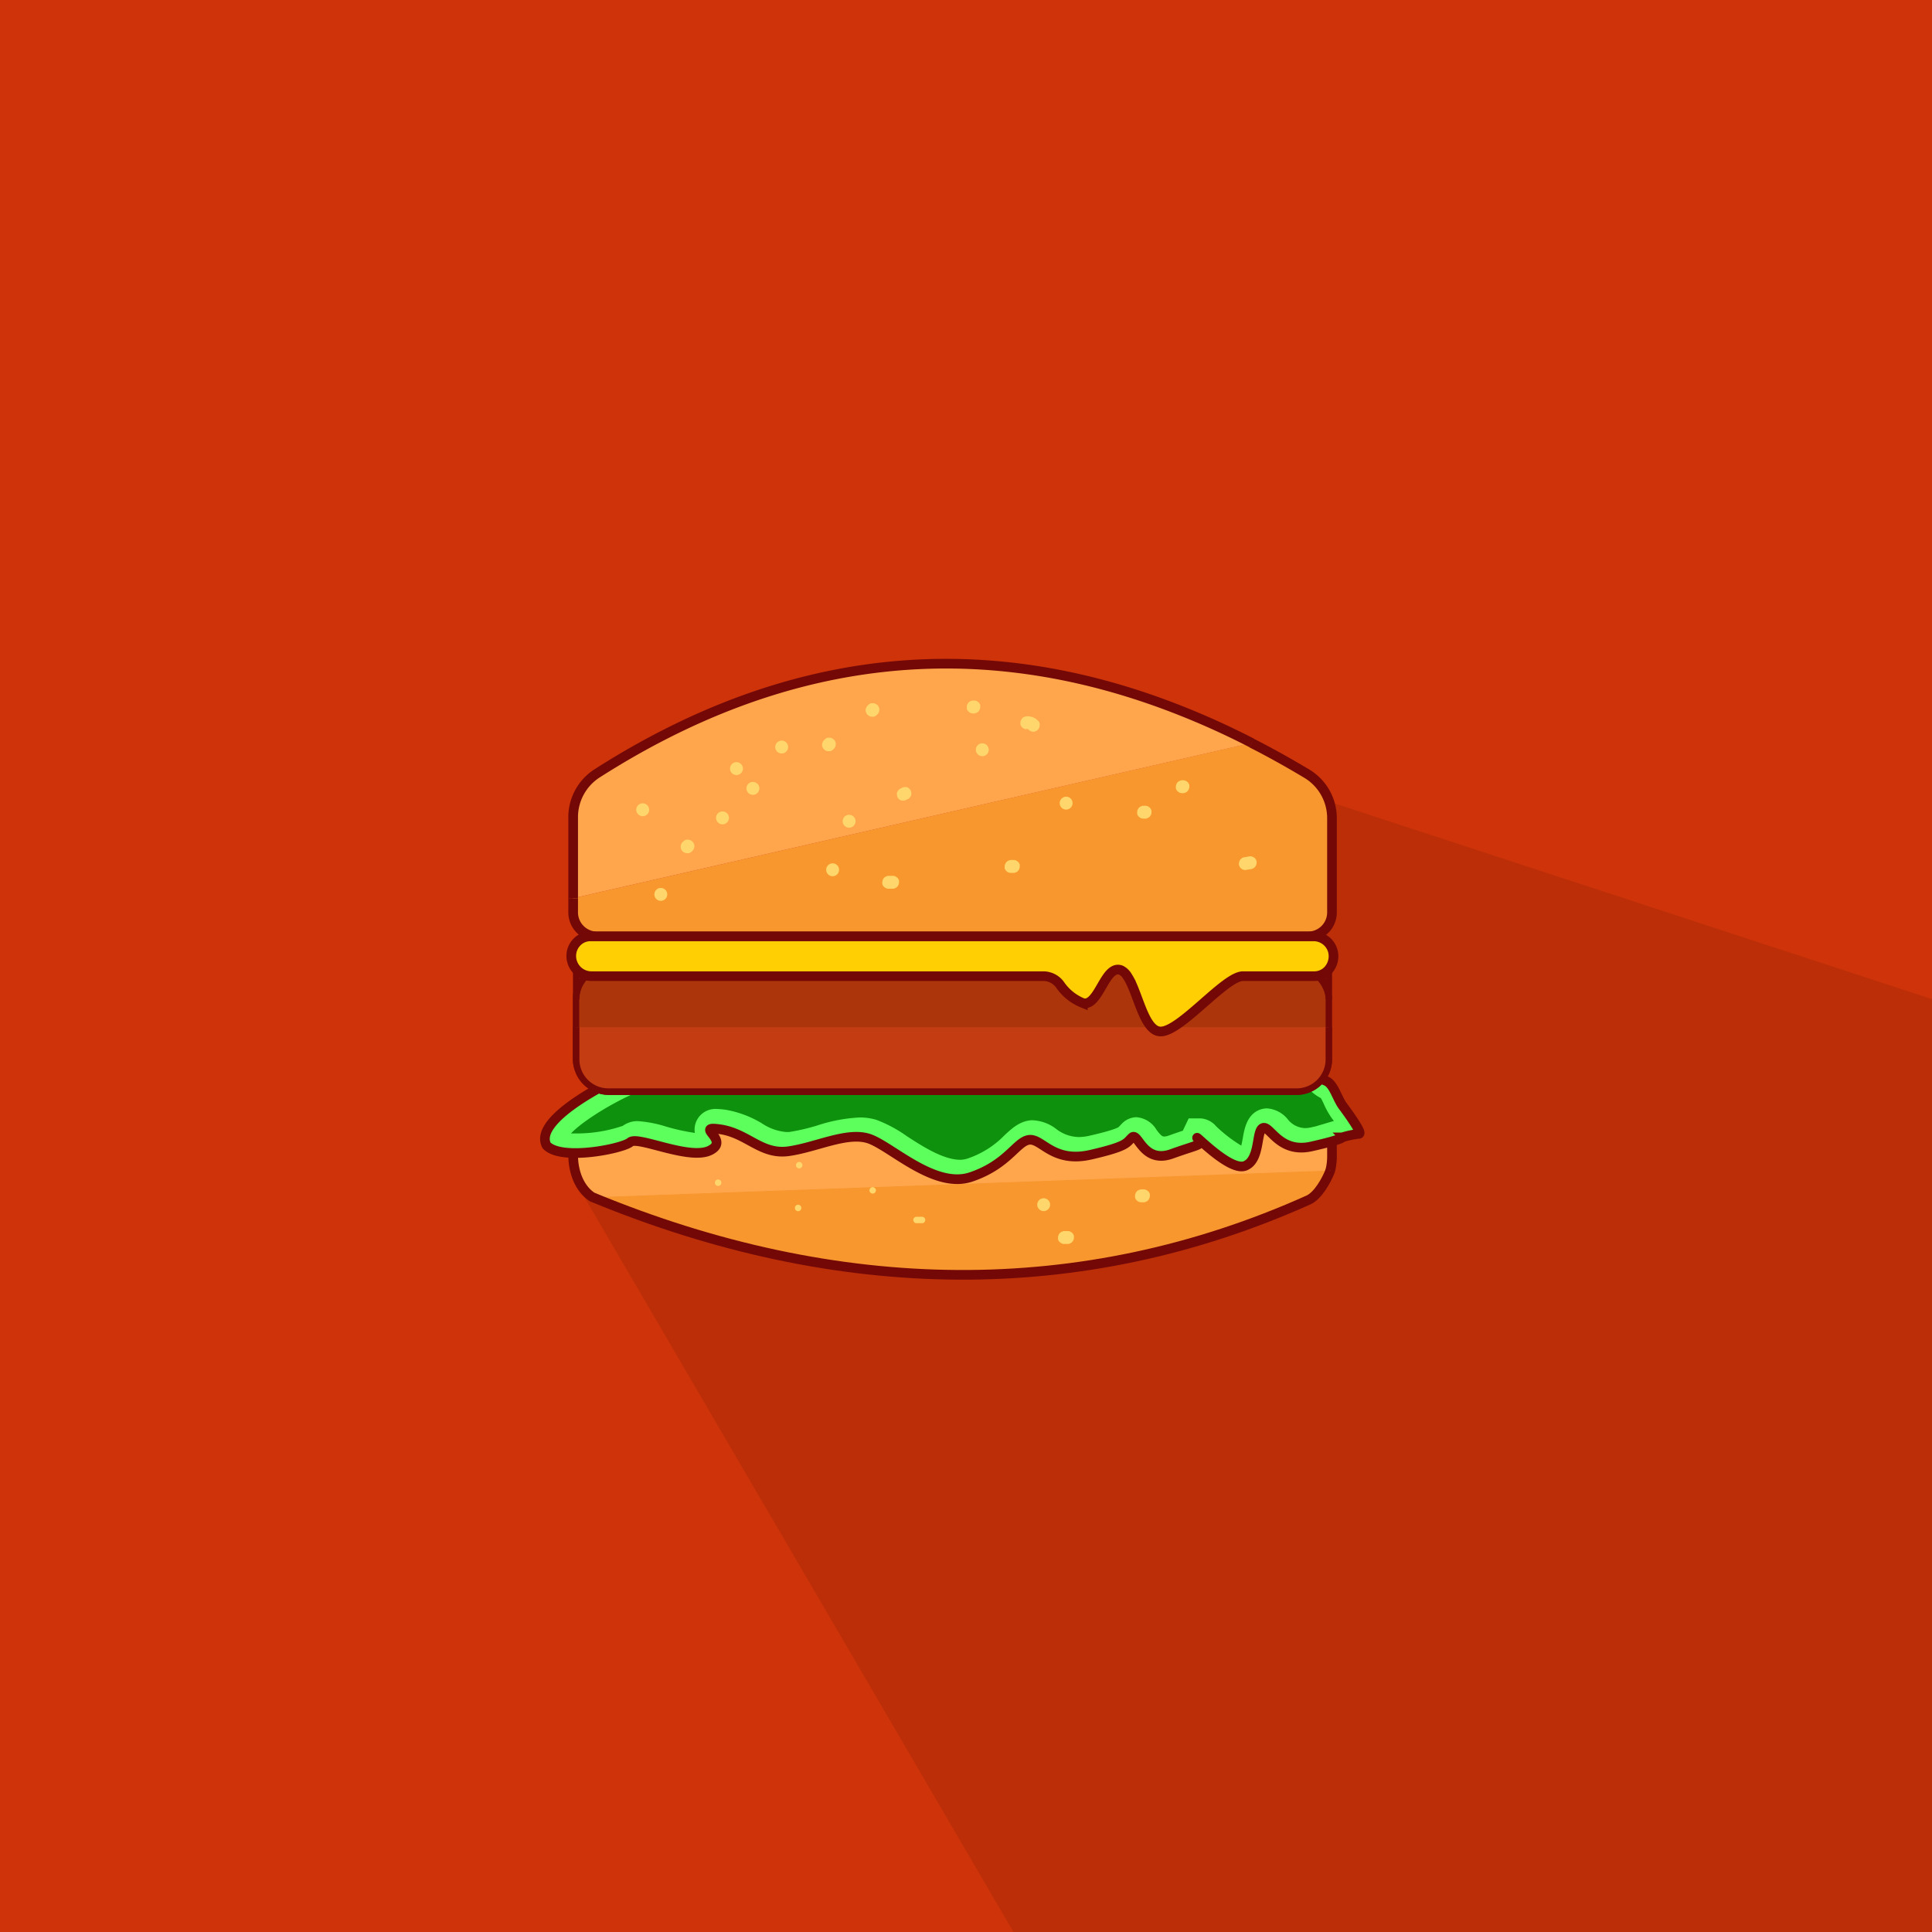 <svg id="Layer_1" data-name="Layer 1" xmlns="http://www.w3.org/2000/svg" viewBox="0 0 300 300"><defs><style>.cls-1{fill:#ce3309;}.cls-2{fill:#070707;opacity:0.09;}.cls-3{fill:#ffa64d;}.cls-3,.cls-4,.cls-5,.cls-7,.cls-8,.cls-9{stroke:#730807;stroke-miterlimit:10;}.cls-3,.cls-4,.cls-5,.cls-9{stroke-width:1.5px;}.cls-4{fill:#f7972d;}.cls-5{fill:#5cff5c;}.cls-6{fill:#0e910c;}.cls-7{fill:#ac350b;}.cls-8{fill:#c43c12;}.cls-9{fill:#ffcf03;}.cls-10{fill:#ffd66b;}</style></defs><rect class="cls-1" width="300" height="300"/><polygon class="cls-2" points="157.38 300 89.44 183.65 207.12 124.72 300 155.15 300 300 157.38 300"/><path class="cls-3" d="M92.16,186C90,184.72,89,182,89,179.37v-5.31H206.83v5.47a9.18,9.18,0,0,1-.29,2.33"/><path class="cls-4" d="M206.57,181.76c-.58,1.53-1.94,3.92-3.39,4.57-35.23,15.81-73,15.32-111.11-.41"/><path class="cls-5" d="M96.51,167.16s-13.92,6.34-11.64,10.7c2.28,2.44,11.83.51,13-.51s9.18,2.88,12.39,1.28-2.65-3.91,1.6-3.27,6.35,4,10.6,3.4,8.93-3,12.32-2,10.23,7.95,16,6,7.08-5.57,9.06-5.77,3.69,3.66,9.55,2.31,5.48-1.86,6.41-2.69,1.72,4.16,6.16,2.56,4.81-1.28,4-2.37,5,5.19,7.39,4.23,1.67-5.47,2.77-5.88,2.53,4,7.52,2.87,4.78-1.41,4.78-1.41a13.8,13.8,0,0,1,2.59-.55c.64,0-1.57-3.07-2.5-4.32s-1.39-3.43-2.65-3.91-1.72-1.86-2.06-2.69-1.08-.32-1.11-1.38-106.83-.86-106.83-.86-5.09.7-4.07,1.41S96.51,167.16,96.51,167.16Z"/><path class="cls-6" d="M149.11,180.09c-2.57,0-5.75-2-8.3-3.67a20.87,20.87,0,0,0-4.72-2.53,8.87,8.87,0,0,0-2.64-.37,25.06,25.06,0,0,0-6.57,1.25,32,32,0,0,1-4.29,1,4.12,4.12,0,0,1-.6,0,7.92,7.92,0,0,1-3.64-1.31,16.2,16.2,0,0,0-5.57-2.12,11.33,11.33,0,0,0-1.52-.14,3.23,3.23,0,0,0-3.1,1.84,3.16,3.16,0,0,0-.26,1.88,32,32,0,0,1-4.52-1,18.77,18.77,0,0,0-4.32-.83,3.82,3.82,0,0,0-2.35.73A22.15,22.15,0,0,1,89.86,176h0c-.48,0-.87,0-1.2,0,1.58-1.68,5.59-4.29,9.52-6.08l5.25-2.39-2.78-1.66h14.4c48.19,0,79.79.25,86.38.66a3.67,3.67,0,0,0,.52.42,6.47,6.47,0,0,0,3.15,3.56c.14.23.35.66.5,1a12.59,12.59,0,0,0,1.17,2.08l.35.47-2.83.84,0,0-.71.16a4.16,4.16,0,0,1-1,.11,3.57,3.57,0,0,1-2.66-1.42,4.55,4.55,0,0,0-3.16-1.64,3.22,3.22,0,0,0-1.1.19c-2,.74-2.41,2.89-2.66,4.31-.06.34-.15.87-.26,1.28a22.53,22.53,0,0,1-3.9-3,3.43,3.43,0,0,0-2.47-1.23h-1.79l-.8,1.68-.1.23c-.59.2-1.31.44-2.19.76a2.31,2.31,0,0,1-.71.15c-.32,0-.55-.2-1.17-1a4,4,0,0,0-3.12-2,3.19,3.19,0,0,0-2.11.83c-.21.2-.38.38-.55.56l-.13.14c-.1.07-.78.49-4.46,1.33a8,8,0,0,1-1.74.22,5.88,5.88,0,0,1-3.51-1.27,6.49,6.49,0,0,0-3.53-1.33,3,3,0,0,0-.42,0c-1.75.17-2.94,1.28-4.09,2.35a14.35,14.35,0,0,1-5.6,3.55A3.9,3.9,0,0,1,149.11,180.09Z"/><rect class="cls-7" x="89.44" y="150.13" width="116.9" height="19.4" rx="5.03"/><path class="cls-8" d="M201.31,164.53a5,5,0,0,0,5-5"/><path class="cls-8" d="M206.34,159.5v5a5,5,0,0,1-5,5H94.47a5,5,0,0,1-5-5v-5"/><path class="cls-7" d="M206.34,150.15v5a5,5,0,0,0-5-5H94.47a5,5,0,0,0-5,5v-5a5,5,0,0,1,5-5H201.31A5,5,0,0,1,206.34,150.15Z"/><path class="cls-4" d="M194.33,115.37c2.88,1.46,5.76,3.07,8.65,4.8a8.07,8.07,0,0,1,3.85,6.93v14.5a3.74,3.74,0,0,1-3.67,3.81H92.62A3.74,3.74,0,0,1,89,141.6v-2.12"/><path class="cls-3" d="M89,139.48V126.94a8.09,8.09,0,0,1,3.65-6.81c29-18.55,58.94-22.09,89.87-10.1a122.17,122.17,0,0,1,11.86,5.34"/><path class="cls-9" d="M207,147.84a3.21,3.21,0,0,1-.8,2.84,2.94,2.94,0,0,1-2.1.9H193c-2.78,0-9.65,8.59-12.77,8.59-2.62,0-3.5-6.12-5.18-8.59a2.38,2.38,0,0,0-1-.94c-.78-.29-1.42.18-2,.94-1.24,1.65-2.23,4.63-3.91,4.17a7.8,7.8,0,0,1-3.56-2.87,3.21,3.21,0,0,0-2.58-1.3H91.84a3.14,3.14,0,0,1-3.13-3.28,3.05,3.05,0,0,1,.86-2,2.92,2.92,0,0,1,2.09-.9H204A3.08,3.08,0,0,1,207,147.84Z"/><path class="cls-10" d="M99.8,126.74a1,1,0,0,0,0-2,1,1,0,0,0,0,2Z"/><path class="cls-10" d="M114.36,120.35a1,1,0,0,0,0-2,1,1,0,0,0,0,2Z"/><path class="cls-10" d="M112.19,128a1,1,0,0,0,0-2,1,1,0,0,0,0,2Z"/><path class="cls-10" d="M116.91,123.42a1,1,0,0,0,0-2,1,1,0,0,0,0,2Z"/><path class="cls-10" d="M128.08,114.82l-.13.12a.72.72,0,0,0-.21.33.79.79,0,0,0-.09.38.86.86,0,0,0,.09.39.75.75,0,0,0,.21.32l.2.15a1,1,0,0,0,.5.14l.27,0a1,1,0,0,0,.44-.26l.13-.13a1,1,0,0,0,.29-.71.73.73,0,0,0-.08-.38.69.69,0,0,0-.21-.32l-.2-.16a1,1,0,0,0-.51-.14l-.26,0a.94.94,0,0,0-.44.26Z"/><path class="cls-10" d="M140.78,124.17l.25-.12a.78.78,0,0,0,.28-.26.75.75,0,0,0,.18-.34.78.78,0,0,0,0-.4.81.81,0,0,0-.12-.37l-.16-.2a.94.94,0,0,0-.44-.26l-.26,0a1,1,0,0,0-.51.14l-.25.13a1.08,1.08,0,0,0-.46.59.78.78,0,0,0,0,.4.85.85,0,0,0,.12.38l.15.2a1,1,0,0,0,.45.25l.26,0a1,1,0,0,0,.51-.14Z"/><path class="cls-10" d="M152.53,117.42a1,1,0,0,0,0-2,1,1,0,0,0,0,2Z"/><path class="cls-10" d="M159.42,113.2a1.5,1.5,0,0,1,.3,0l-.27,0a1.09,1.09,0,0,1,.31.08l-.24-.1a1.35,1.35,0,0,1,.26.15l-.21-.16a1.17,1.17,0,0,1,.16.15.78.78,0,0,0,.33.21.82.82,0,0,0,.38.09.86.86,0,0,0,.39-.09.75.75,0,0,0,.32-.21,1,1,0,0,0,.29-.7l0-.27a1,1,0,0,0-.26-.44,2.64,2.64,0,0,0-.41-.34,2.19,2.19,0,0,0-.49-.23,2.38,2.38,0,0,0-.53-.11,1.5,1.5,0,0,0-.3,0,.86.86,0,0,0-.39.09.83.83,0,0,0-.32.2.86.86,0,0,0-.2.33.71.71,0,0,0-.09.38l0,.27a1,1,0,0,0,.25.44l.21.16a1,1,0,0,0,.5.13Z"/><path class="cls-10" d="M177.55,127.12h.25a.75.75,0,0,0,.39-.09.83.83,0,0,0,.32-.2.72.72,0,0,0,.21-.33.69.69,0,0,0,.08-.38l0-.27a1.1,1.1,0,0,0-.26-.44l-.2-.15a.94.94,0,0,0-.51-.14h-.25a.66.66,0,0,0-.39.09.72.72,0,0,0-.32.2,1,1,0,0,0-.29.71l0,.26a1.13,1.13,0,0,0,.26.45l.2.15a1,1,0,0,0,.51.14Z"/><path class="cls-10" d="M157.38,133.54H157a.85.85,0,0,0-.38.09.94.94,0,0,0-.53.53.85.85,0,0,0-.09.38l0,.27a.94.94,0,0,0,.26.44l.2.16a1,1,0,0,0,.5.13h.39a.71.71,0,0,0,.38-.08.78.78,0,0,0,.33-.21.83.83,0,0,0,.2-.32.86.86,0,0,0,.09-.39l0-.26a1,1,0,0,0-.25-.44l-.21-.16a1,1,0,0,0-.5-.14Z"/><path class="cls-10" d="M138.61,136H138a.65.65,0,0,0-.38.09.76.76,0,0,0-.32.2.75.75,0,0,0-.21.32.86.86,0,0,0-.09.39l0,.27a1,1,0,0,0,.26.44l.2.15a1,1,0,0,0,.5.14h.64a.66.66,0,0,0,.39-.09.83.83,0,0,0,.32-.2,1,1,0,0,0,.29-.71l0-.27a1.1,1.1,0,0,0-.26-.44l-.2-.15a1,1,0,0,0-.51-.14Z"/><path class="cls-10" d="M129.29,136.06a1,1,0,0,0,0-2,1,1,0,0,0,0,2Z"/><path class="cls-10" d="M131.85,128.52a1,1,0,0,0,0-2,1,1,0,0,0,0,2Z"/><path class="cls-10" d="M165.55,125.71a1,1,0,0,0,0-2,1,1,0,0,0,0,2Z"/><path class="cls-10" d="M183.55,123.16h.13a.73.73,0,0,0,.38-.08.78.78,0,0,0,.32-.21.75.75,0,0,0,.21-.32.86.86,0,0,0,.09-.39l0-.26a1,1,0,0,0-.26-.45l-.2-.15a1,1,0,0,0-.5-.14h-.13a.75.75,0,0,0-.39.09.83.83,0,0,0-.32.2.72.72,0,0,0-.21.33.71.71,0,0,0-.08.38l0,.27a1.1,1.1,0,0,0,.26.44l.2.15a.94.94,0,0,0,.51.14Z"/><path class="cls-10" d="M193.88,133l-.76.13a.7.7,0,0,0-.34.18.77.77,0,0,0-.26.28.85.85,0,0,0-.12.37.77.77,0,0,0,0,.4l.1.24a1,1,0,0,0,.36.36l.24.1a1,1,0,0,0,.53,0l.76-.13a1.15,1.15,0,0,0,.6-.46.81.81,0,0,0,.12-.37.78.78,0,0,0,0-.4l-.1-.24a.93.93,0,0,0-.36-.35l-.24-.11a1.19,1.19,0,0,0-.53,0Z"/><path class="cls-10" d="M151.25,108.78h-.13a.71.71,0,0,0-.38.08.69.69,0,0,0-.32.21.75.75,0,0,0-.21.32.86.86,0,0,0-.09.39l0,.26a1,1,0,0,0,.26.45l.2.15a1,1,0,0,0,.5.14h.13a.86.86,0,0,0,.39-.09.83.83,0,0,0,.32-.2.79.79,0,0,0,.2-.33.63.63,0,0,0,.09-.38l0-.27a1,1,0,0,0-.25-.44l-.2-.15a.94.94,0,0,0-.51-.14Z"/><path class="cls-10" d="M134.84,109.45l-.13.13a.83.83,0,0,0-.2.32.75.75,0,0,0-.09.39.69.69,0,0,0,.09.38.79.79,0,0,0,.2.33l.21.15a1,1,0,0,0,.5.14l.27,0a1,1,0,0,0,.44-.25l.13-.13a.83.83,0,0,0,.2-.32.86.86,0,0,0,.09-.39.82.82,0,0,0-.09-.38.79.79,0,0,0-.2-.33l-.21-.15a1,1,0,0,0-.5-.14l-.27,0a1,1,0,0,0-.44.25Z"/><path class="cls-10" d="M121.38,117a1,1,0,0,0,0-2,1,1,0,0,0,0,2Z"/><path class="cls-10" d="M106.12,130.65l-.13.12a.72.72,0,0,0-.21.33.69.69,0,0,0-.08.38,1,1,0,0,0,.29.71l.2.15a1,1,0,0,0,.51.14l.26,0a.92.92,0,0,0,.44-.25l.13-.13a1,1,0,0,0,.29-.71.73.73,0,0,0-.08-.38.69.69,0,0,0-.21-.32l-.2-.16a1,1,0,0,0-.51-.14l-.26,0a.94.94,0,0,0-.44.26Z"/><path class="cls-10" d="M102.61,139.88a1,1,0,0,0,0-2,1,1,0,0,0,0,2Z"/><path class="cls-10" d="M111.51,184.15a.5.5,0,0,0,0-1,.5.5,0,0,0,0,1Z"/><path class="cls-10" d="M124.1,181.43a.5.5,0,0,0,0-1,.5.5,0,0,0,0,1Z"/><path class="cls-10" d="M135.51,185.34a.5.5,0,0,0,0-1,.5.5,0,0,0,0,1Z"/><path class="cls-10" d="M123.93,188.07a.5.5,0,0,0,0-1,.5.5,0,0,0,0,1Z"/><path class="cls-10" d="M142.31,189.94h.86a.5.5,0,0,0,.35-.86.52.52,0,0,0-.35-.14h-.86a.52.52,0,0,0-.35.14.53.53,0,0,0-.15.36.51.51,0,0,0,.15.35.53.53,0,0,0,.35.15Z"/><path class="cls-10" d="M162.06,188.06a1,1,0,0,0,0-2,1,1,0,0,0,0,2Z"/><path class="cls-10" d="M177.21,186.69h.34a.71.71,0,0,0,.38-.08.78.78,0,0,0,.33-.21.83.83,0,0,0,.2-.32.86.86,0,0,0,.09-.39l0-.26a1,1,0,0,0-.25-.44l-.21-.16a1,1,0,0,0-.5-.14h-.34a.86.86,0,0,0-.39.09.75.75,0,0,0-.32.21.69.69,0,0,0-.21.32.73.73,0,0,0-.08.38l0,.27a1,1,0,0,0,.26.44l.2.16a1,1,0,0,0,.51.13Z"/><path class="cls-10" d="M165.8,191.16h-.51a.73.73,0,0,0-.38.09.76.76,0,0,0-.32.2.72.72,0,0,0-.21.33.82.82,0,0,0-.09.38l0,.27a1,1,0,0,0,.26.44l.2.15a.88.88,0,0,0,.5.14h.51a.74.74,0,0,0,.39-.08.85.85,0,0,0,.32-.21,1,1,0,0,0,.29-.71l0-.26a1.13,1.13,0,0,0-.26-.45l-.2-.15a1,1,0,0,0-.51-.14Z"/></svg>